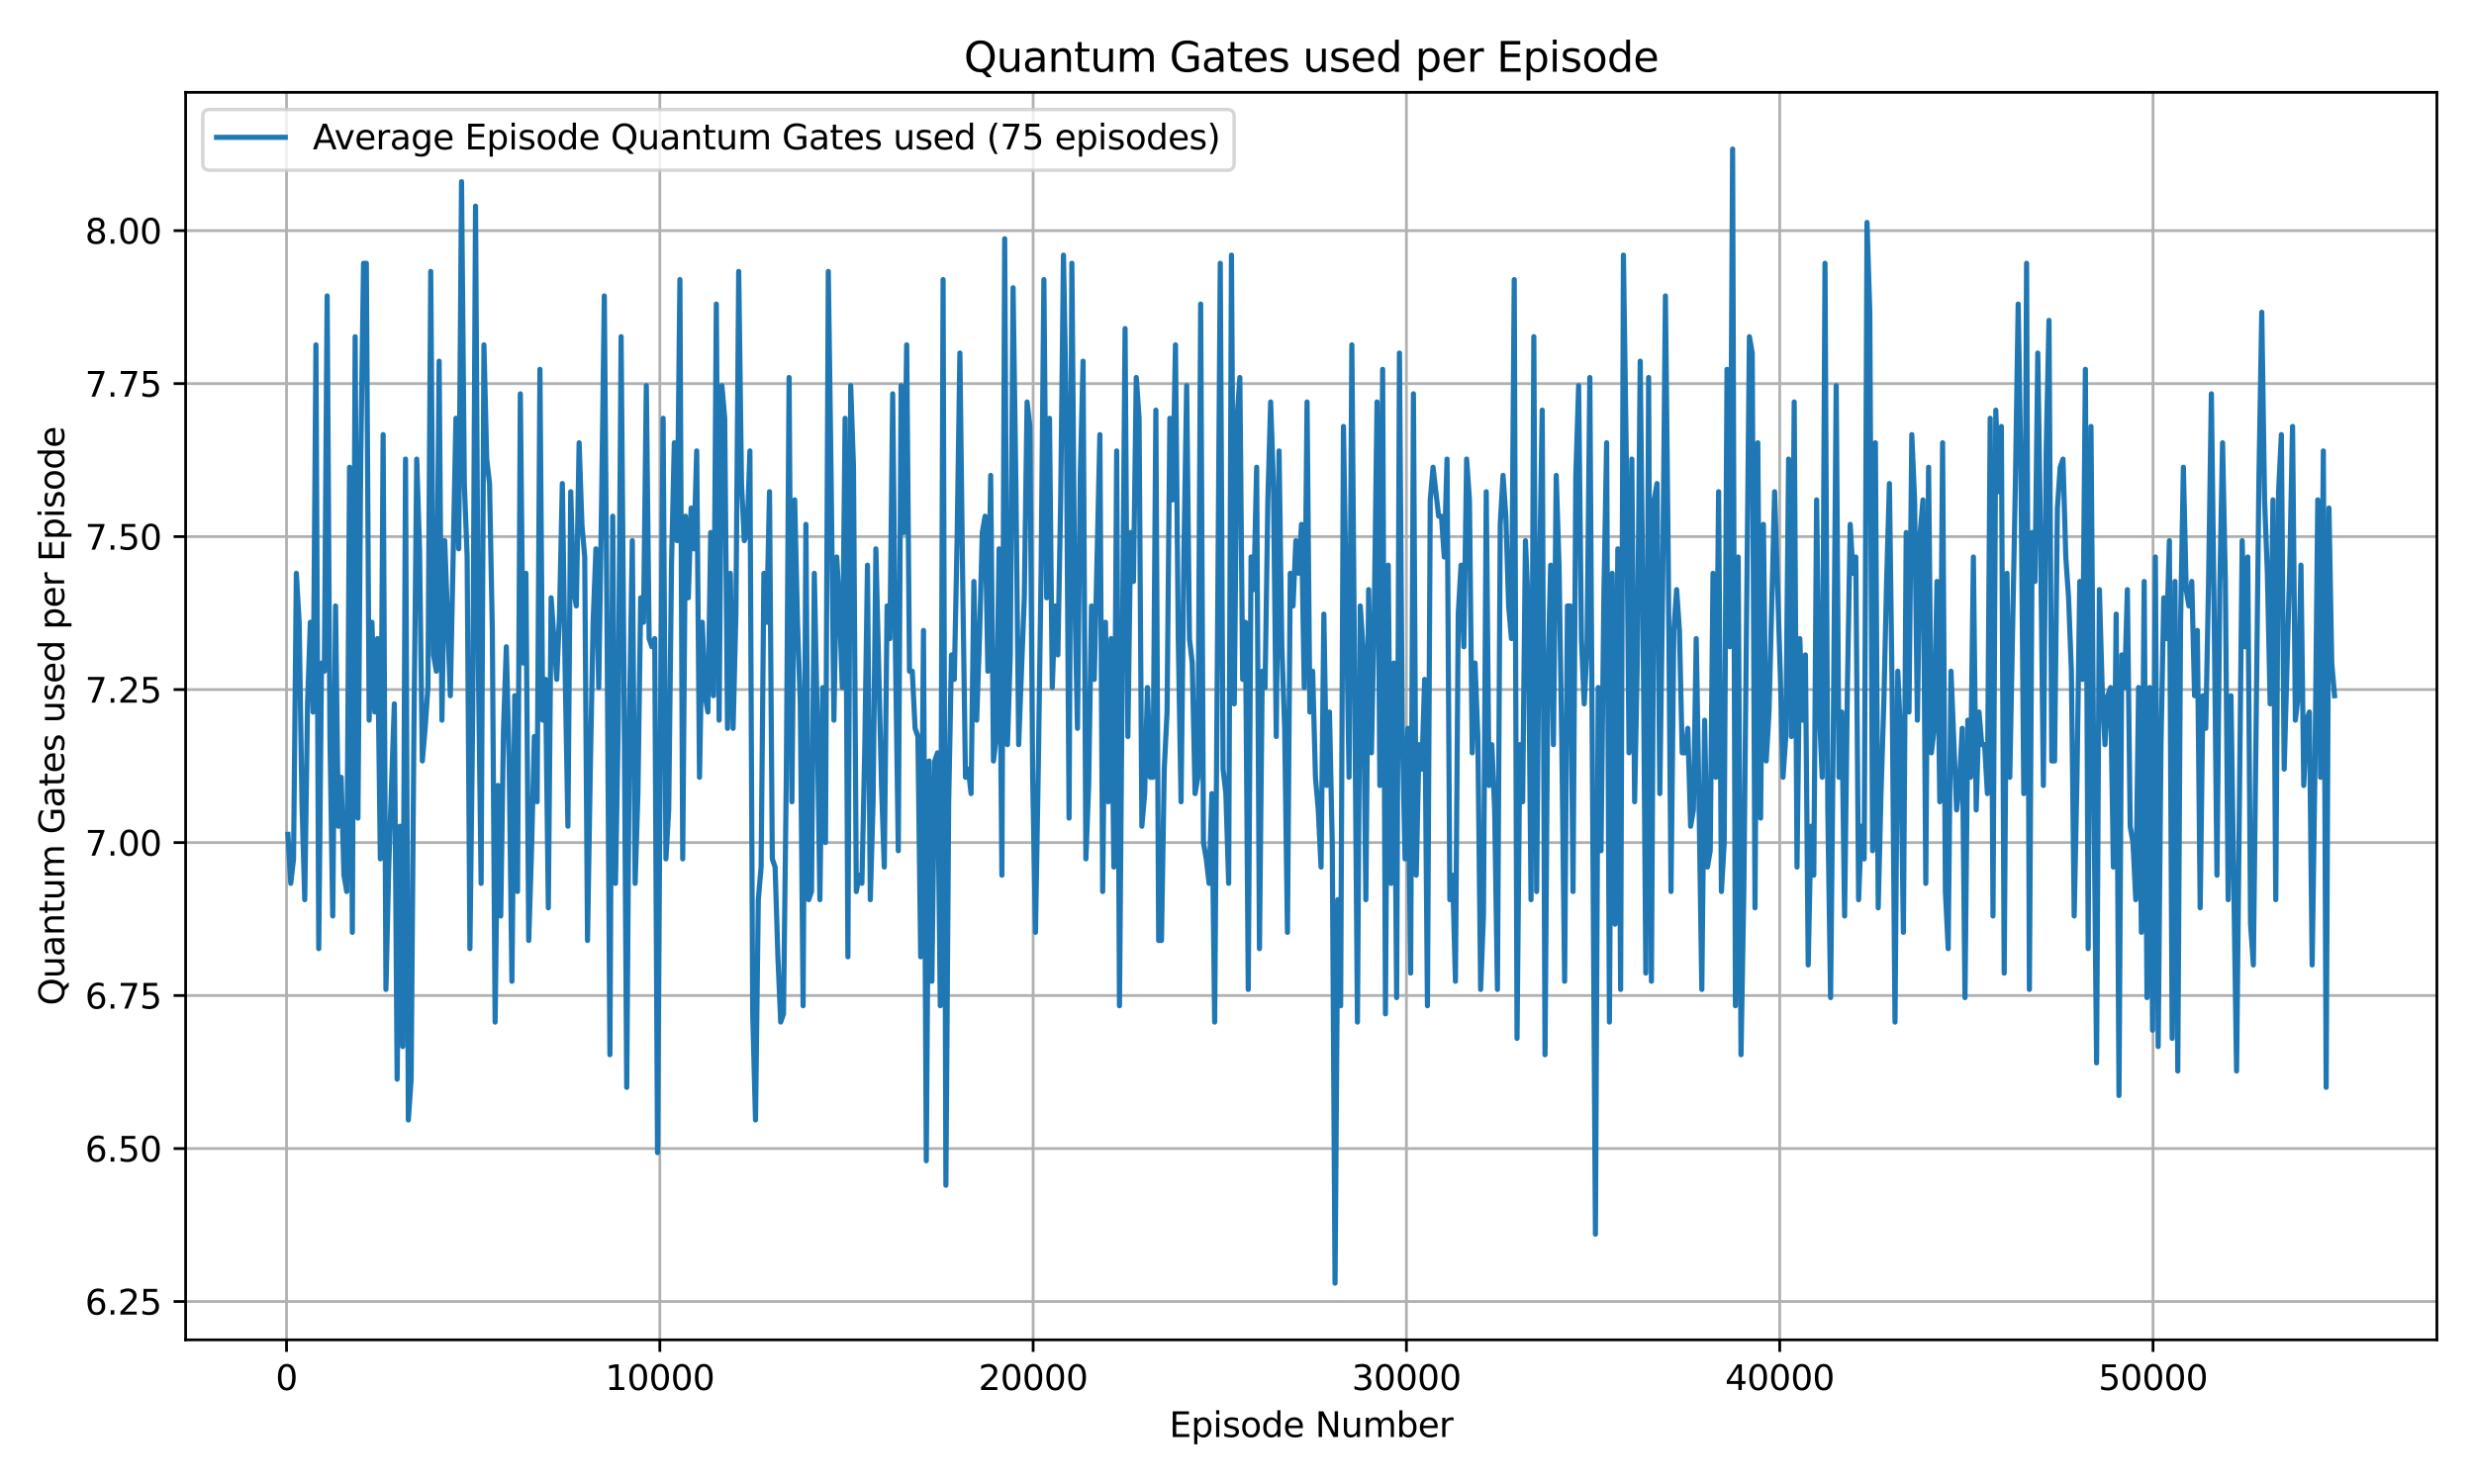 <?xml version="1.0" encoding="utf-8" standalone="no"?>
<!DOCTYPE svg PUBLIC "-//W3C//DTD SVG 1.1//EN"
  "http://www.w3.org/Graphics/SVG/1.1/DTD/svg11.dtd">
<svg xmlns:xlink="http://www.w3.org/1999/xlink" width="720pt" height="432pt" viewBox="0 0 720 432" xmlns="http://www.w3.org/2000/svg" version="1.1">
 <defs>
  <style type="text/css">*{stroke-linejoin: round; stroke-linecap: butt}</style>
 </defs>
 <g id="figure_1">
  <g id="patch_1">
   <path d="M 0 432 
L 720 432 
L 720 0 
L 0 0 
z
" style="fill: #ffffff"/>
  </g>
  <g id="axes_1">
   <g id="patch_2">
    <path d="M 54.02 390.04 
L 709.2 390.04 
L 709.2 26.88 
L 54.02 26.88 
z
" style="fill: #ffffff"/>
   </g>
   <g id="matplotlib.axis_1">
    <g id="xtick_1">
     <g id="line2d_1">
      <path d="M 83.388 390.04 
L 83.388 26.88 
" clip-path="url(#p7872c0fc2d)" style="fill: none; stroke: #b0b0b0; stroke-width: 0.8; stroke-linecap: square"/>
     </g>
     <g id="line2d_2">
      <defs>
       <path id="m941c49b161" d="M 0 0 
L 0 3.5 
" style="stroke: #000000; stroke-width: 0.8"/>
      </defs>
      <g>
       <use xlink:href="#m941c49b161" x="83.388" y="390.04" style="stroke: #000000; stroke-width: 0.8"/>
      </g>
     </g>
     <g id="text_1">
      <!-- 0 -->
      <g transform="translate(80.207 404.638) scale(0.1 -0.1)">
       <defs>
        <path id="DejaVuSans-30" d="M 2034 4250 
Q 1547 4250 1301 3770 
Q 1056 3291 1056 2328 
Q 1056 1369 1301 889 
Q 1547 409 2034 409 
Q 2525 409 2770 889 
Q 3016 1369 3016 2328 
Q 3016 3291 2770 3770 
Q 2525 4250 2034 4250 
z
M 2034 4750 
Q 2819 4750 3233 4129 
Q 3647 3509 3647 2328 
Q 3647 1150 3233 529 
Q 2819 -91 2034 -91 
Q 1250 -91 836 529 
Q 422 1150 422 2328 
Q 422 3509 836 4129 
Q 1250 4750 2034 4750 
z
" transform="scale(0.016)"/>
       </defs>
       <use xlink:href="#DejaVuSans-30"/>
      </g>
     </g>
    </g>
    <g id="xtick_2">
     <g id="line2d_3">
      <path d="M 192.028 390.04 
L 192.028 26.88 
" clip-path="url(#p7872c0fc2d)" style="fill: none; stroke: #b0b0b0; stroke-width: 0.8; stroke-linecap: square"/>
     </g>
     <g id="line2d_4">
      <g>
       <use xlink:href="#m941c49b161" x="192.028" y="390.04" style="stroke: #000000; stroke-width: 0.8"/>
      </g>
     </g>
     <g id="text_2">
      <!-- 10000 -->
      <g transform="translate(176.122 404.638) scale(0.1 -0.1)">
       <defs>
        <path id="DejaVuSans-31" d="M 794 531 
L 1825 531 
L 1825 4091 
L 703 3866 
L 703 4441 
L 1819 4666 
L 2450 4666 
L 2450 531 
L 3481 531 
L 3481 0 
L 794 0 
L 794 531 
z
" transform="scale(0.016)"/>
       </defs>
       <use xlink:href="#DejaVuSans-31"/>
       <use xlink:href="#DejaVuSans-30" transform="translate(63.623 0)"/>
       <use xlink:href="#DejaVuSans-30" transform="translate(127.246 0)"/>
       <use xlink:href="#DejaVuSans-30" transform="translate(190.869 0)"/>
       <use xlink:href="#DejaVuSans-30" transform="translate(254.492 0)"/>
      </g>
     </g>
    </g>
    <g id="xtick_3">
     <g id="line2d_5">
      <path d="M 300.668 390.04 
L 300.668 26.88 
" clip-path="url(#p7872c0fc2d)" style="fill: none; stroke: #b0b0b0; stroke-width: 0.8; stroke-linecap: square"/>
     </g>
     <g id="line2d_6">
      <g>
       <use xlink:href="#m941c49b161" x="300.668" y="390.04" style="stroke: #000000; stroke-width: 0.8"/>
      </g>
     </g>
     <g id="text_3">
      <!-- 20000 -->
      <g transform="translate(284.762 404.638) scale(0.1 -0.1)">
       <defs>
        <path id="DejaVuSans-32" d="M 1228 531 
L 3431 531 
L 3431 0 
L 469 0 
L 469 531 
Q 828 903 1448 1529 
Q 2069 2156 2228 2338 
Q 2531 2678 2651 2914 
Q 2772 3150 2772 3378 
Q 2772 3750 2511 3984 
Q 2250 4219 1831 4219 
Q 1534 4219 1204 4116 
Q 875 4013 500 3803 
L 500 4441 
Q 881 4594 1212 4672 
Q 1544 4750 1819 4750 
Q 2544 4750 2975 4387 
Q 3406 4025 3406 3419 
Q 3406 3131 3298 2873 
Q 3191 2616 2906 2266 
Q 2828 2175 2409 1742 
Q 1991 1309 1228 531 
z
" transform="scale(0.016)"/>
       </defs>
       <use xlink:href="#DejaVuSans-32"/>
       <use xlink:href="#DejaVuSans-30" transform="translate(63.623 0)"/>
       <use xlink:href="#DejaVuSans-30" transform="translate(127.246 0)"/>
       <use xlink:href="#DejaVuSans-30" transform="translate(190.869 0)"/>
       <use xlink:href="#DejaVuSans-30" transform="translate(254.492 0)"/>
      </g>
     </g>
    </g>
    <g id="xtick_4">
     <g id="line2d_7">
      <path d="M 409.308 390.04 
L 409.308 26.88 
" clip-path="url(#p7872c0fc2d)" style="fill: none; stroke: #b0b0b0; stroke-width: 0.8; stroke-linecap: square"/>
     </g>
     <g id="line2d_8">
      <g>
       <use xlink:href="#m941c49b161" x="409.308" y="390.04" style="stroke: #000000; stroke-width: 0.8"/>
      </g>
     </g>
     <g id="text_4">
      <!-- 30000 -->
      <g transform="translate(393.401 404.638) scale(0.1 -0.1)">
       <defs>
        <path id="DejaVuSans-33" d="M 2597 2516 
Q 3050 2419 3304 2112 
Q 3559 1806 3559 1356 
Q 3559 666 3084 287 
Q 2609 -91 1734 -91 
Q 1441 -91 1130 -33 
Q 819 25 488 141 
L 488 750 
Q 750 597 1062 519 
Q 1375 441 1716 441 
Q 2309 441 2620 675 
Q 2931 909 2931 1356 
Q 2931 1769 2642 2001 
Q 2353 2234 1838 2234 
L 1294 2234 
L 1294 2753 
L 1863 2753 
Q 2328 2753 2575 2939 
Q 2822 3125 2822 3475 
Q 2822 3834 2567 4026 
Q 2313 4219 1838 4219 
Q 1578 4219 1281 4162 
Q 984 4106 628 3988 
L 628 4550 
Q 988 4650 1302 4700 
Q 1616 4750 1894 4750 
Q 2613 4750 3031 4423 
Q 3450 4097 3450 3541 
Q 3450 3153 3228 2886 
Q 3006 2619 2597 2516 
z
" transform="scale(0.016)"/>
       </defs>
       <use xlink:href="#DejaVuSans-33"/>
       <use xlink:href="#DejaVuSans-30" transform="translate(63.623 0)"/>
       <use xlink:href="#DejaVuSans-30" transform="translate(127.246 0)"/>
       <use xlink:href="#DejaVuSans-30" transform="translate(190.869 0)"/>
       <use xlink:href="#DejaVuSans-30" transform="translate(254.492 0)"/>
      </g>
     </g>
    </g>
    <g id="xtick_5">
     <g id="line2d_9">
      <path d="M 517.948 390.04 
L 517.948 26.88 
" clip-path="url(#p7872c0fc2d)" style="fill: none; stroke: #b0b0b0; stroke-width: 0.8; stroke-linecap: square"/>
     </g>
     <g id="line2d_10">
      <g>
       <use xlink:href="#m941c49b161" x="517.948" y="390.04" style="stroke: #000000; stroke-width: 0.8"/>
      </g>
     </g>
     <g id="text_5">
      <!-- 40000 -->
      <g transform="translate(502.041 404.638) scale(0.1 -0.1)">
       <defs>
        <path id="DejaVuSans-34" d="M 2419 4116 
L 825 1625 
L 2419 1625 
L 2419 4116 
z
M 2253 4666 
L 3047 4666 
L 3047 1625 
L 3713 1625 
L 3713 1100 
L 3047 1100 
L 3047 0 
L 2419 0 
L 2419 1100 
L 313 1100 
L 313 1709 
L 2253 4666 
z
" transform="scale(0.016)"/>
       </defs>
       <use xlink:href="#DejaVuSans-34"/>
       <use xlink:href="#DejaVuSans-30" transform="translate(63.623 0)"/>
       <use xlink:href="#DejaVuSans-30" transform="translate(127.246 0)"/>
       <use xlink:href="#DejaVuSans-30" transform="translate(190.869 0)"/>
       <use xlink:href="#DejaVuSans-30" transform="translate(254.492 0)"/>
      </g>
     </g>
    </g>
    <g id="xtick_6">
     <g id="line2d_11">
      <path d="M 626.588 390.04 
L 626.588 26.88 
" clip-path="url(#p7872c0fc2d)" style="fill: none; stroke: #b0b0b0; stroke-width: 0.8; stroke-linecap: square"/>
     </g>
     <g id="line2d_12">
      <g>
       <use xlink:href="#m941c49b161" x="626.588" y="390.04" style="stroke: #000000; stroke-width: 0.8"/>
      </g>
     </g>
     <g id="text_6">
      <!-- 50000 -->
      <g transform="translate(610.681 404.638) scale(0.1 -0.1)">
       <defs>
        <path id="DejaVuSans-35" d="M 691 4666 
L 3169 4666 
L 3169 4134 
L 1269 4134 
L 1269 2991 
Q 1406 3038 1543 3061 
Q 1681 3084 1819 3084 
Q 2600 3084 3056 2656 
Q 3513 2228 3513 1497 
Q 3513 744 3044 326 
Q 2575 -91 1722 -91 
Q 1428 -91 1123 -41 
Q 819 9 494 109 
L 494 744 
Q 775 591 1075 516 
Q 1375 441 1709 441 
Q 2250 441 2565 725 
Q 2881 1009 2881 1497 
Q 2881 1984 2565 2268 
Q 2250 2553 1709 2553 
Q 1456 2553 1204 2497 
Q 953 2441 691 2322 
L 691 4666 
z
" transform="scale(0.016)"/>
       </defs>
       <use xlink:href="#DejaVuSans-35"/>
       <use xlink:href="#DejaVuSans-30" transform="translate(63.623 0)"/>
       <use xlink:href="#DejaVuSans-30" transform="translate(127.246 0)"/>
       <use xlink:href="#DejaVuSans-30" transform="translate(190.869 0)"/>
       <use xlink:href="#DejaVuSans-30" transform="translate(254.492 0)"/>
      </g>
     </g>
    </g>
    <g id="text_7">
     <!-- Episode Number -->
     <g transform="translate(340.298 418.317) scale(0.1 -0.1)">
      <defs>
       <path id="DejaVuSans-45" d="M 628 4666 
L 3578 4666 
L 3578 4134 
L 1259 4134 
L 1259 2753 
L 3481 2753 
L 3481 2222 
L 1259 2222 
L 1259 531 
L 3634 531 
L 3634 0 
L 628 0 
L 628 4666 
z
" transform="scale(0.016)"/>
       <path id="DejaVuSans-70" d="M 1159 525 
L 1159 -1331 
L 581 -1331 
L 581 3500 
L 1159 3500 
L 1159 2969 
Q 1341 3281 1617 3432 
Q 1894 3584 2278 3584 
Q 2916 3584 3314 3078 
Q 3713 2572 3713 1747 
Q 3713 922 3314 415 
Q 2916 -91 2278 -91 
Q 1894 -91 1617 61 
Q 1341 213 1159 525 
z
M 3116 1747 
Q 3116 2381 2855 2742 
Q 2594 3103 2138 3103 
Q 1681 3103 1420 2742 
Q 1159 2381 1159 1747 
Q 1159 1113 1420 752 
Q 1681 391 2138 391 
Q 2594 391 2855 752 
Q 3116 1113 3116 1747 
z
" transform="scale(0.016)"/>
       <path id="DejaVuSans-69" d="M 603 3500 
L 1178 3500 
L 1178 0 
L 603 0 
L 603 3500 
z
M 603 4863 
L 1178 4863 
L 1178 4134 
L 603 4134 
L 603 4863 
z
" transform="scale(0.016)"/>
       <path id="DejaVuSans-73" d="M 2834 3397 
L 2834 2853 
Q 2591 2978 2328 3040 
Q 2066 3103 1784 3103 
Q 1356 3103 1142 2972 
Q 928 2841 928 2578 
Q 928 2378 1081 2264 
Q 1234 2150 1697 2047 
L 1894 2003 
Q 2506 1872 2764 1633 
Q 3022 1394 3022 966 
Q 3022 478 2636 193 
Q 2250 -91 1575 -91 
Q 1294 -91 989 -36 
Q 684 19 347 128 
L 347 722 
Q 666 556 975 473 
Q 1284 391 1588 391 
Q 1994 391 2212 530 
Q 2431 669 2431 922 
Q 2431 1156 2273 1281 
Q 2116 1406 1581 1522 
L 1381 1569 
Q 847 1681 609 1914 
Q 372 2147 372 2553 
Q 372 3047 722 3315 
Q 1072 3584 1716 3584 
Q 2034 3584 2315 3537 
Q 2597 3491 2834 3397 
z
" transform="scale(0.016)"/>
       <path id="DejaVuSans-6f" d="M 1959 3097 
Q 1497 3097 1228 2736 
Q 959 2375 959 1747 
Q 959 1119 1226 758 
Q 1494 397 1959 397 
Q 2419 397 2687 759 
Q 2956 1122 2956 1747 
Q 2956 2369 2687 2733 
Q 2419 3097 1959 3097 
z
M 1959 3584 
Q 2709 3584 3137 3096 
Q 3566 2609 3566 1747 
Q 3566 888 3137 398 
Q 2709 -91 1959 -91 
Q 1206 -91 779 398 
Q 353 888 353 1747 
Q 353 2609 779 3096 
Q 1206 3584 1959 3584 
z
" transform="scale(0.016)"/>
       <path id="DejaVuSans-64" d="M 2906 2969 
L 2906 4863 
L 3481 4863 
L 3481 0 
L 2906 0 
L 2906 525 
Q 2725 213 2448 61 
Q 2172 -91 1784 -91 
Q 1150 -91 751 415 
Q 353 922 353 1747 
Q 353 2572 751 3078 
Q 1150 3584 1784 3584 
Q 2172 3584 2448 3432 
Q 2725 3281 2906 2969 
z
M 947 1747 
Q 947 1113 1208 752 
Q 1469 391 1925 391 
Q 2381 391 2643 752 
Q 2906 1113 2906 1747 
Q 2906 2381 2643 2742 
Q 2381 3103 1925 3103 
Q 1469 3103 1208 2742 
Q 947 2381 947 1747 
z
" transform="scale(0.016)"/>
       <path id="DejaVuSans-65" d="M 3597 1894 
L 3597 1613 
L 953 1613 
Q 991 1019 1311 708 
Q 1631 397 2203 397 
Q 2534 397 2845 478 
Q 3156 559 3463 722 
L 3463 178 
Q 3153 47 2828 -22 
Q 2503 -91 2169 -91 
Q 1331 -91 842 396 
Q 353 884 353 1716 
Q 353 2575 817 3079 
Q 1281 3584 2069 3584 
Q 2775 3584 3186 3129 
Q 3597 2675 3597 1894 
z
M 3022 2063 
Q 3016 2534 2758 2815 
Q 2500 3097 2075 3097 
Q 1594 3097 1305 2825 
Q 1016 2553 972 2059 
L 3022 2063 
z
" transform="scale(0.016)"/>
       <path id="DejaVuSans-20" transform="scale(0.016)"/>
       <path id="DejaVuSans-4e" d="M 628 4666 
L 1478 4666 
L 3547 763 
L 3547 4666 
L 4159 4666 
L 4159 0 
L 3309 0 
L 1241 3903 
L 1241 0 
L 628 0 
L 628 4666 
z
" transform="scale(0.016)"/>
       <path id="DejaVuSans-75" d="M 544 1381 
L 544 3500 
L 1119 3500 
L 1119 1403 
Q 1119 906 1312 657 
Q 1506 409 1894 409 
Q 2359 409 2629 706 
Q 2900 1003 2900 1516 
L 2900 3500 
L 3475 3500 
L 3475 0 
L 2900 0 
L 2900 538 
Q 2691 219 2414 64 
Q 2138 -91 1772 -91 
Q 1169 -91 856 284 
Q 544 659 544 1381 
z
M 1991 3584 
L 1991 3584 
z
" transform="scale(0.016)"/>
       <path id="DejaVuSans-6d" d="M 3328 2828 
Q 3544 3216 3844 3400 
Q 4144 3584 4550 3584 
Q 5097 3584 5394 3201 
Q 5691 2819 5691 2113 
L 5691 0 
L 5113 0 
L 5113 2094 
Q 5113 2597 4934 2840 
Q 4756 3084 4391 3084 
Q 3944 3084 3684 2787 
Q 3425 2491 3425 1978 
L 3425 0 
L 2847 0 
L 2847 2094 
Q 2847 2600 2669 2842 
Q 2491 3084 2119 3084 
Q 1678 3084 1418 2786 
Q 1159 2488 1159 1978 
L 1159 0 
L 581 0 
L 581 3500 
L 1159 3500 
L 1159 2956 
Q 1356 3278 1631 3431 
Q 1906 3584 2284 3584 
Q 2666 3584 2933 3390 
Q 3200 3197 3328 2828 
z
" transform="scale(0.016)"/>
       <path id="DejaVuSans-62" d="M 3116 1747 
Q 3116 2381 2855 2742 
Q 2594 3103 2138 3103 
Q 1681 3103 1420 2742 
Q 1159 2381 1159 1747 
Q 1159 1113 1420 752 
Q 1681 391 2138 391 
Q 2594 391 2855 752 
Q 3116 1113 3116 1747 
z
M 1159 2969 
Q 1341 3281 1617 3432 
Q 1894 3584 2278 3584 
Q 2916 3584 3314 3078 
Q 3713 2572 3713 1747 
Q 3713 922 3314 415 
Q 2916 -91 2278 -91 
Q 1894 -91 1617 61 
Q 1341 213 1159 525 
L 1159 0 
L 581 0 
L 581 4863 
L 1159 4863 
L 1159 2969 
z
" transform="scale(0.016)"/>
       <path id="DejaVuSans-72" d="M 2631 2963 
Q 2534 3019 2420 3045 
Q 2306 3072 2169 3072 
Q 1681 3072 1420 2755 
Q 1159 2438 1159 1844 
L 1159 0 
L 581 0 
L 581 3500 
L 1159 3500 
L 1159 2956 
Q 1341 3275 1631 3429 
Q 1922 3584 2338 3584 
Q 2397 3584 2469 3576 
Q 2541 3569 2628 3553 
L 2631 2963 
z
" transform="scale(0.016)"/>
      </defs>
      <use xlink:href="#DejaVuSans-45"/>
      <use xlink:href="#DejaVuSans-70" transform="translate(63.184 0)"/>
      <use xlink:href="#DejaVuSans-69" transform="translate(126.66 0)"/>
      <use xlink:href="#DejaVuSans-73" transform="translate(154.443 0)"/>
      <use xlink:href="#DejaVuSans-6f" transform="translate(206.543 0)"/>
      <use xlink:href="#DejaVuSans-64" transform="translate(267.725 0)"/>
      <use xlink:href="#DejaVuSans-65" transform="translate(331.201 0)"/>
      <use xlink:href="#DejaVuSans-20" transform="translate(392.725 0)"/>
      <use xlink:href="#DejaVuSans-4e" transform="translate(424.512 0)"/>
      <use xlink:href="#DejaVuSans-75" transform="translate(499.316 0)"/>
      <use xlink:href="#DejaVuSans-6d" transform="translate(562.695 0)"/>
      <use xlink:href="#DejaVuSans-62" transform="translate(660.107 0)"/>
      <use xlink:href="#DejaVuSans-65" transform="translate(723.584 0)"/>
      <use xlink:href="#DejaVuSans-72" transform="translate(785.107 0)"/>
     </g>
    </g>
   </g>
   <g id="matplotlib.axis_2">
    <g id="ytick_1">
     <g id="line2d_13">
      <path d="M 54.02 378.877 
L 709.2 378.877 
" clip-path="url(#p7872c0fc2d)" style="fill: none; stroke: #b0b0b0; stroke-width: 0.8; stroke-linecap: square"/>
     </g>
     <g id="line2d_14">
      <defs>
       <path id="m210c884909" d="M 0 0 
L -3.5 0 
" style="stroke: #000000; stroke-width: 0.8"/>
      </defs>
      <g>
       <use xlink:href="#m210c884909" x="54.02" y="378.877" style="stroke: #000000; stroke-width: 0.8"/>
      </g>
     </g>
     <g id="text_8">
      <!-- 6.25 -->
      <g transform="translate(24.754 382.676) scale(0.1 -0.1)">
       <defs>
        <path id="DejaVuSans-36" d="M 2113 2584 
Q 1688 2584 1439 2293 
Q 1191 2003 1191 1497 
Q 1191 994 1439 701 
Q 1688 409 2113 409 
Q 2538 409 2786 701 
Q 3034 994 3034 1497 
Q 3034 2003 2786 2293 
Q 2538 2584 2113 2584 
z
M 3366 4563 
L 3366 3988 
Q 3128 4100 2886 4159 
Q 2644 4219 2406 4219 
Q 1781 4219 1451 3797 
Q 1122 3375 1075 2522 
Q 1259 2794 1537 2939 
Q 1816 3084 2150 3084 
Q 2853 3084 3261 2657 
Q 3669 2231 3669 1497 
Q 3669 778 3244 343 
Q 2819 -91 2113 -91 
Q 1303 -91 875 529 
Q 447 1150 447 2328 
Q 447 3434 972 4092 
Q 1497 4750 2381 4750 
Q 2619 4750 2861 4703 
Q 3103 4656 3366 4563 
z
" transform="scale(0.016)"/>
        <path id="DejaVuSans-2e" d="M 684 794 
L 1344 794 
L 1344 0 
L 684 0 
L 684 794 
z
" transform="scale(0.016)"/>
       </defs>
       <use xlink:href="#DejaVuSans-36"/>
       <use xlink:href="#DejaVuSans-2e" transform="translate(63.623 0)"/>
       <use xlink:href="#DejaVuSans-32" transform="translate(95.41 0)"/>
       <use xlink:href="#DejaVuSans-35" transform="translate(159.033 0)"/>
      </g>
     </g>
    </g>
    <g id="ytick_2">
     <g id="line2d_15">
      <path d="M 54.02 334.343 
L 709.2 334.343 
" clip-path="url(#p7872c0fc2d)" style="fill: none; stroke: #b0b0b0; stroke-width: 0.8; stroke-linecap: square"/>
     </g>
     <g id="line2d_16">
      <g>
       <use xlink:href="#m210c884909" x="54.02" y="334.343" style="stroke: #000000; stroke-width: 0.8"/>
      </g>
     </g>
     <g id="text_9">
      <!-- 6.50 -->
      <g transform="translate(24.754 338.142) scale(0.1 -0.1)">
       <use xlink:href="#DejaVuSans-36"/>
       <use xlink:href="#DejaVuSans-2e" transform="translate(63.623 0)"/>
       <use xlink:href="#DejaVuSans-35" transform="translate(95.41 0)"/>
       <use xlink:href="#DejaVuSans-30" transform="translate(159.033 0)"/>
      </g>
     </g>
    </g>
    <g id="ytick_3">
     <g id="line2d_17">
      <path d="M 54.02 289.809 
L 709.2 289.809 
" clip-path="url(#p7872c0fc2d)" style="fill: none; stroke: #b0b0b0; stroke-width: 0.8; stroke-linecap: square"/>
     </g>
     <g id="line2d_18">
      <g>
       <use xlink:href="#m210c884909" x="54.02" y="289.809" style="stroke: #000000; stroke-width: 0.8"/>
      </g>
     </g>
     <g id="text_10">
      <!-- 6.75 -->
      <g transform="translate(24.754 293.608) scale(0.1 -0.1)">
       <defs>
        <path id="DejaVuSans-37" d="M 525 4666 
L 3525 4666 
L 3525 4397 
L 1831 0 
L 1172 0 
L 2766 4134 
L 525 4134 
L 525 4666 
z
" transform="scale(0.016)"/>
       </defs>
       <use xlink:href="#DejaVuSans-36"/>
       <use xlink:href="#DejaVuSans-2e" transform="translate(63.623 0)"/>
       <use xlink:href="#DejaVuSans-37" transform="translate(95.41 0)"/>
       <use xlink:href="#DejaVuSans-35" transform="translate(159.033 0)"/>
      </g>
     </g>
    </g>
    <g id="ytick_4">
     <g id="line2d_19">
      <path d="M 54.02 245.275 
L 709.2 245.275 
" clip-path="url(#p7872c0fc2d)" style="fill: none; stroke: #b0b0b0; stroke-width: 0.8; stroke-linecap: square"/>
     </g>
     <g id="line2d_20">
      <g>
       <use xlink:href="#m210c884909" x="54.02" y="245.275" style="stroke: #000000; stroke-width: 0.8"/>
      </g>
     </g>
     <g id="text_11">
      <!-- 7.00 -->
      <g transform="translate(24.754 249.074) scale(0.1 -0.1)">
       <use xlink:href="#DejaVuSans-37"/>
       <use xlink:href="#DejaVuSans-2e" transform="translate(63.623 0)"/>
       <use xlink:href="#DejaVuSans-30" transform="translate(95.41 0)"/>
       <use xlink:href="#DejaVuSans-30" transform="translate(159.033 0)"/>
      </g>
     </g>
    </g>
    <g id="ytick_5">
     <g id="line2d_21">
      <path d="M 54.02 200.741 
L 709.2 200.741 
" clip-path="url(#p7872c0fc2d)" style="fill: none; stroke: #b0b0b0; stroke-width: 0.8; stroke-linecap: square"/>
     </g>
     <g id="line2d_22">
      <g>
       <use xlink:href="#m210c884909" x="54.02" y="200.741" style="stroke: #000000; stroke-width: 0.8"/>
      </g>
     </g>
     <g id="text_12">
      <!-- 7.25 -->
      <g transform="translate(24.754 204.54) scale(0.1 -0.1)">
       <use xlink:href="#DejaVuSans-37"/>
       <use xlink:href="#DejaVuSans-2e" transform="translate(63.623 0)"/>
       <use xlink:href="#DejaVuSans-32" transform="translate(95.41 0)"/>
       <use xlink:href="#DejaVuSans-35" transform="translate(159.033 0)"/>
      </g>
     </g>
    </g>
    <g id="ytick_6">
     <g id="line2d_23">
      <path d="M 54.02 156.207 
L 709.2 156.207 
" clip-path="url(#p7872c0fc2d)" style="fill: none; stroke: #b0b0b0; stroke-width: 0.8; stroke-linecap: square"/>
     </g>
     <g id="line2d_24">
      <g>
       <use xlink:href="#m210c884909" x="54.02" y="156.207" style="stroke: #000000; stroke-width: 0.8"/>
      </g>
     </g>
     <g id="text_13">
      <!-- 7.50 -->
      <g transform="translate(24.754 160.006) scale(0.1 -0.1)">
       <use xlink:href="#DejaVuSans-37"/>
       <use xlink:href="#DejaVuSans-2e" transform="translate(63.623 0)"/>
       <use xlink:href="#DejaVuSans-35" transform="translate(95.41 0)"/>
       <use xlink:href="#DejaVuSans-30" transform="translate(159.033 0)"/>
      </g>
     </g>
    </g>
    <g id="ytick_7">
     <g id="line2d_25">
      <path d="M 54.02 111.673 
L 709.2 111.673 
" clip-path="url(#p7872c0fc2d)" style="fill: none; stroke: #b0b0b0; stroke-width: 0.8; stroke-linecap: square"/>
     </g>
     <g id="line2d_26">
      <g>
       <use xlink:href="#m210c884909" x="54.02" y="111.673" style="stroke: #000000; stroke-width: 0.8"/>
      </g>
     </g>
     <g id="text_14">
      <!-- 7.75 -->
      <g transform="translate(24.754 115.472) scale(0.1 -0.1)">
       <use xlink:href="#DejaVuSans-37"/>
       <use xlink:href="#DejaVuSans-2e" transform="translate(63.623 0)"/>
       <use xlink:href="#DejaVuSans-37" transform="translate(95.41 0)"/>
       <use xlink:href="#DejaVuSans-35" transform="translate(159.033 0)"/>
      </g>
     </g>
    </g>
    <g id="ytick_8">
     <g id="line2d_27">
      <path d="M 54.02 67.139 
L 709.2 67.139 
" clip-path="url(#p7872c0fc2d)" style="fill: none; stroke: #b0b0b0; stroke-width: 0.8; stroke-linecap: square"/>
     </g>
     <g id="line2d_28">
      <g>
       <use xlink:href="#m210c884909" x="54.02" y="67.139" style="stroke: #000000; stroke-width: 0.8"/>
      </g>
     </g>
     <g id="text_15">
      <!-- 8.00 -->
      <g transform="translate(24.754 70.938) scale(0.1 -0.1)">
       <defs>
        <path id="DejaVuSans-38" d="M 2034 2216 
Q 1584 2216 1326 1975 
Q 1069 1734 1069 1313 
Q 1069 891 1326 650 
Q 1584 409 2034 409 
Q 2484 409 2743 651 
Q 3003 894 3003 1313 
Q 3003 1734 2745 1975 
Q 2488 2216 2034 2216 
z
M 1403 2484 
Q 997 2584 770 2862 
Q 544 3141 544 3541 
Q 544 4100 942 4425 
Q 1341 4750 2034 4750 
Q 2731 4750 3128 4425 
Q 3525 4100 3525 3541 
Q 3525 3141 3298 2862 
Q 3072 2584 2669 2484 
Q 3125 2378 3379 2068 
Q 3634 1759 3634 1313 
Q 3634 634 3220 271 
Q 2806 -91 2034 -91 
Q 1263 -91 848 271 
Q 434 634 434 1313 
Q 434 1759 690 2068 
Q 947 2378 1403 2484 
z
M 1172 3481 
Q 1172 3119 1398 2916 
Q 1625 2713 2034 2713 
Q 2441 2713 2670 2916 
Q 2900 3119 2900 3481 
Q 2900 3844 2670 4047 
Q 2441 4250 2034 4250 
Q 1625 4250 1398 4047 
Q 1172 3844 1172 3481 
z
" transform="scale(0.016)"/>
       </defs>
       <use xlink:href="#DejaVuSans-38"/>
       <use xlink:href="#DejaVuSans-2e" transform="translate(63.623 0)"/>
       <use xlink:href="#DejaVuSans-30" transform="translate(95.41 0)"/>
       <use xlink:href="#DejaVuSans-30" transform="translate(159.033 0)"/>
      </g>
     </g>
    </g>
    <g id="text_16">
     <!-- Quantum Gates used per Episode -->
     <g transform="translate(18.675 292.701) rotate(-90) scale(0.1 -0.1)">
      <defs>
       <path id="DejaVuSans-51" d="M 2522 4238 
Q 1834 4238 1429 3725 
Q 1025 3213 1025 2328 
Q 1025 1447 1429 934 
Q 1834 422 2522 422 
Q 3209 422 3611 934 
Q 4013 1447 4013 2328 
Q 4013 3213 3611 3725 
Q 3209 4238 2522 4238 
z
M 3406 84 
L 4238 -825 
L 3475 -825 
L 2784 -78 
Q 2681 -84 2626 -87 
Q 2572 -91 2522 -91 
Q 1538 -91 948 567 
Q 359 1225 359 2328 
Q 359 3434 948 4092 
Q 1538 4750 2522 4750 
Q 3503 4750 4090 4092 
Q 4678 3434 4678 2328 
Q 4678 1516 4351 937 
Q 4025 359 3406 84 
z
" transform="scale(0.016)"/>
       <path id="DejaVuSans-61" d="M 2194 1759 
Q 1497 1759 1228 1600 
Q 959 1441 959 1056 
Q 959 750 1161 570 
Q 1363 391 1709 391 
Q 2188 391 2477 730 
Q 2766 1069 2766 1631 
L 2766 1759 
L 2194 1759 
z
M 3341 1997 
L 3341 0 
L 2766 0 
L 2766 531 
Q 2569 213 2275 61 
Q 1981 -91 1556 -91 
Q 1019 -91 701 211 
Q 384 513 384 1019 
Q 384 1609 779 1909 
Q 1175 2209 1959 2209 
L 2766 2209 
L 2766 2266 
Q 2766 2663 2505 2880 
Q 2244 3097 1772 3097 
Q 1472 3097 1187 3025 
Q 903 2953 641 2809 
L 641 3341 
Q 956 3463 1253 3523 
Q 1550 3584 1831 3584 
Q 2591 3584 2966 3190 
Q 3341 2797 3341 1997 
z
" transform="scale(0.016)"/>
       <path id="DejaVuSans-6e" d="M 3513 2113 
L 3513 0 
L 2938 0 
L 2938 2094 
Q 2938 2591 2744 2837 
Q 2550 3084 2163 3084 
Q 1697 3084 1428 2787 
Q 1159 2491 1159 1978 
L 1159 0 
L 581 0 
L 581 3500 
L 1159 3500 
L 1159 2956 
Q 1366 3272 1645 3428 
Q 1925 3584 2291 3584 
Q 2894 3584 3203 3211 
Q 3513 2838 3513 2113 
z
" transform="scale(0.016)"/>
       <path id="DejaVuSans-74" d="M 1172 4494 
L 1172 3500 
L 2356 3500 
L 2356 3053 
L 1172 3053 
L 1172 1153 
Q 1172 725 1289 603 
Q 1406 481 1766 481 
L 2356 481 
L 2356 0 
L 1766 0 
Q 1100 0 847 248 
Q 594 497 594 1153 
L 594 3053 
L 172 3053 
L 172 3500 
L 594 3500 
L 594 4494 
L 1172 4494 
z
" transform="scale(0.016)"/>
       <path id="DejaVuSans-47" d="M 3809 666 
L 3809 1919 
L 2778 1919 
L 2778 2438 
L 4434 2438 
L 4434 434 
Q 4069 175 3628 42 
Q 3188 -91 2688 -91 
Q 1594 -91 976 548 
Q 359 1188 359 2328 
Q 359 3472 976 4111 
Q 1594 4750 2688 4750 
Q 3144 4750 3555 4637 
Q 3966 4525 4313 4306 
L 4313 3634 
Q 3963 3931 3569 4081 
Q 3175 4231 2741 4231 
Q 1884 4231 1454 3753 
Q 1025 3275 1025 2328 
Q 1025 1384 1454 906 
Q 1884 428 2741 428 
Q 3075 428 3337 486 
Q 3600 544 3809 666 
z
" transform="scale(0.016)"/>
      </defs>
      <use xlink:href="#DejaVuSans-51"/>
      <use xlink:href="#DejaVuSans-75" transform="translate(78.711 0)"/>
      <use xlink:href="#DejaVuSans-61" transform="translate(142.09 0)"/>
      <use xlink:href="#DejaVuSans-6e" transform="translate(203.369 0)"/>
      <use xlink:href="#DejaVuSans-74" transform="translate(266.748 0)"/>
      <use xlink:href="#DejaVuSans-75" transform="translate(305.957 0)"/>
      <use xlink:href="#DejaVuSans-6d" transform="translate(369.336 0)"/>
      <use xlink:href="#DejaVuSans-20" transform="translate(466.748 0)"/>
      <use xlink:href="#DejaVuSans-47" transform="translate(498.535 0)"/>
      <use xlink:href="#DejaVuSans-61" transform="translate(576.025 0)"/>
      <use xlink:href="#DejaVuSans-74" transform="translate(637.305 0)"/>
      <use xlink:href="#DejaVuSans-65" transform="translate(676.514 0)"/>
      <use xlink:href="#DejaVuSans-73" transform="translate(738.037 0)"/>
      <use xlink:href="#DejaVuSans-20" transform="translate(790.137 0)"/>
      <use xlink:href="#DejaVuSans-75" transform="translate(821.924 0)"/>
      <use xlink:href="#DejaVuSans-73" transform="translate(885.303 0)"/>
      <use xlink:href="#DejaVuSans-65" transform="translate(937.402 0)"/>
      <use xlink:href="#DejaVuSans-64" transform="translate(998.926 0)"/>
      <use xlink:href="#DejaVuSans-20" transform="translate(1062.402 0)"/>
      <use xlink:href="#DejaVuSans-70" transform="translate(1094.189 0)"/>
      <use xlink:href="#DejaVuSans-65" transform="translate(1157.666 0)"/>
      <use xlink:href="#DejaVuSans-72" transform="translate(1219.189 0)"/>
      <use xlink:href="#DejaVuSans-20" transform="translate(1260.303 0)"/>
      <use xlink:href="#DejaVuSans-45" transform="translate(1292.09 0)"/>
      <use xlink:href="#DejaVuSans-70" transform="translate(1355.273 0)"/>
      <use xlink:href="#DejaVuSans-69" transform="translate(1418.75 0)"/>
      <use xlink:href="#DejaVuSans-73" transform="translate(1446.533 0)"/>
      <use xlink:href="#DejaVuSans-6f" transform="translate(1498.633 0)"/>
      <use xlink:href="#DejaVuSans-64" transform="translate(1559.814 0)"/>
      <use xlink:href="#DejaVuSans-65" transform="translate(1623.291 0)"/>
     </g>
    </g>
   </g>
   <g id="line2d_29">
    <path d="M 83.801 242.9 
L 84.616 257.151 
L 85.431 250.025 
L 86.245 166.895 
L 87.06 181.146 
L 87.875 233.399 
L 88.69 261.901 
L 89.505 204.897 
L 90.319 181.146 
L 91.134 207.272 
L 91.949 100.391 
L 92.764 276.152 
L 93.578 193.022 
L 94.393 195.397 
L 95.208 86.14 
L 96.023 214.398 
L 96.838 266.651 
L 97.652 176.396 
L 98.467 240.524 
L 99.282 226.274 
L 100.097 254.775 
L 100.912 259.526 
L 101.726 136.018 
L 102.541 271.401 
L 103.356 98.016 
L 104.171 238.149 
L 104.986 133.643 
L 105.8 76.639 
L 106.615 76.639 
L 107.43 209.648 
L 108.245 181.146 
L 109.06 207.272 
L 109.874 185.896 
L 110.689 250.025 
L 111.504 126.517 
L 112.319 288.027 
L 113.134 252.4 
L 114.763 204.897 
L 115.578 314.154 
L 116.393 240.524 
L 117.208 304.653 
L 118.022 133.643 
L 118.837 326.03 
L 119.652 314.154 
L 120.467 212.023 
L 121.282 133.643 
L 122.096 159.769 
L 122.911 221.523 
L 123.726 212.023 
L 124.541 200.147 
L 125.356 79.014 
L 126.17 190.646 
L 126.985 195.397 
L 127.8 105.141 
L 128.615 209.648 
L 129.43 157.394 
L 131.059 202.522 
L 132.689 121.767 
L 133.504 159.769 
L 134.318 52.888 
L 135.133 140.768 
L 135.948 162.145 
L 136.763 276.152 
L 137.578 207.272 
L 138.392 60.013 
L 139.207 193.022 
L 140.022 257.151 
L 140.837 100.391 
L 141.652 133.643 
L 142.466 140.768 
L 143.281 183.521 
L 144.096 297.528 
L 144.911 228.649 
L 145.726 266.651 
L 146.54 212.023 
L 147.355 188.271 
L 148.17 221.523 
L 148.985 285.652 
L 149.8 202.522 
L 150.614 259.526 
L 151.429 114.642 
L 152.244 193.022 
L 153.059 166.895 
L 153.874 273.777 
L 154.688 247.65 
L 155.503 214.398 
L 156.318 233.399 
L 157.133 107.516 
L 157.948 209.648 
L 158.762 197.772 
L 159.577 264.276 
L 160.392 174.02 
L 162.022 197.772 
L 162.836 178.771 
L 163.651 140.768 
L 164.466 195.397 
L 165.281 240.524 
L 166.096 143.143 
L 166.91 171.645 
L 167.725 176.396 
L 168.54 128.893 
L 169.355 152.644 
L 170.17 162.145 
L 170.984 273.777 
L 171.799 223.898 
L 172.614 181.146 
L 173.429 159.769 
L 174.244 200.147 
L 175.058 147.894 
L 175.873 86.14 
L 176.688 185.896 
L 177.503 307.029 
L 178.318 150.269 
L 179.132 257.151 
L 179.947 209.648 
L 180.762 98.016 
L 181.577 195.397 
L 182.392 316.529 
L 183.206 207.272 
L 184.021 157.394 
L 184.836 257.151 
L 185.651 231.024 
L 186.466 174.02 
L 187.28 181.146 
L 188.095 112.267 
L 188.91 185.896 
L 189.725 188.271 
L 190.54 185.896 
L 191.354 335.53 
L 192.169 216.773 
L 192.984 121.767 
L 193.799 250.025 
L 194.614 235.774 
L 195.428 164.52 
L 196.243 128.893 
L 197.058 157.394 
L 197.873 81.39 
L 198.688 250.025 
L 199.502 150.269 
L 200.317 174.02 
L 201.132 147.894 
L 201.947 159.769 
L 202.762 131.268 
L 203.576 226.274 
L 204.391 181.146 
L 205.206 202.522 
L 206.021 207.272 
L 206.836 155.019 
L 207.65 202.522 
L 208.465 88.515 
L 209.28 209.648 
L 210.095 112.267 
L 210.91 121.767 
L 211.724 212.023 
L 212.539 166.895 
L 213.354 212.023 
L 214.169 178.771 
L 214.984 79.014 
L 215.798 140.768 
L 216.613 157.394 
L 217.428 155.019 
L 218.243 131.268 
L 219.058 295.153 
L 219.872 326.03 
L 220.687 261.901 
L 221.502 252.4 
L 222.317 166.895 
L 223.132 181.146 
L 223.946 143.143 
L 224.761 250.025 
L 225.576 252.4 
L 226.391 278.527 
L 227.206 297.528 
L 228.02 295.153 
L 228.835 226.274 
L 229.65 109.891 
L 230.465 233.399 
L 231.28 145.519 
L 232.094 181.146 
L 232.909 204.897 
L 233.724 292.778 
L 234.539 152.644 
L 235.354 261.901 
L 236.168 259.526 
L 236.983 166.895 
L 237.798 207.272 
L 238.613 261.901 
L 239.428 200.147 
L 240.242 245.275 
L 241.057 79.014 
L 241.872 138.393 
L 242.687 209.648 
L 243.502 162.145 
L 244.316 176.396 
L 245.131 200.147 
L 245.946 121.767 
L 246.761 278.527 
L 247.576 112.267 
L 248.39 136.018 
L 249.205 259.526 
L 250.02 254.775 
L 250.835 257.151 
L 251.65 219.148 
L 252.464 164.52 
L 253.279 261.901 
L 254.094 233.399 
L 254.909 159.769 
L 256.538 228.649 
L 257.353 252.4 
L 258.168 176.396 
L 258.983 185.896 
L 259.798 114.642 
L 260.612 190.646 
L 261.427 247.65 
L 262.242 112.267 
L 263.057 155.019 
L 263.872 100.391 
L 264.686 195.397 
L 265.501 195.397 
L 266.316 212.023 
L 267.131 214.398 
L 267.946 278.527 
L 268.76 183.521 
L 269.575 337.906 
L 270.39 221.523 
L 271.205 285.652 
L 272.02 221.523 
L 272.834 219.148 
L 273.649 292.778 
L 274.464 81.39 
L 275.279 345.031 
L 276.094 233.399 
L 276.908 190.646 
L 277.723 197.772 
L 278.538 157.394 
L 279.353 102.766 
L 280.168 169.27 
L 280.982 226.274 
L 281.797 223.898 
L 282.612 231.024 
L 283.427 169.27 
L 284.242 209.648 
L 285.056 185.896 
L 285.871 155.019 
L 286.686 150.269 
L 287.501 195.397 
L 288.315 138.393 
L 289.13 221.523 
L 289.945 214.398 
L 290.76 159.769 
L 291.575 254.775 
L 292.389 69.514 
L 293.204 216.773 
L 294.019 190.646 
L 294.834 83.765 
L 295.649 140.768 
L 296.463 216.773 
L 298.093 174.02 
L 298.908 117.017 
L 299.723 124.142 
L 300.537 226.274 
L 301.352 271.401 
L 302.167 223.898 
L 302.982 166.895 
L 303.797 81.39 
L 304.611 174.02 
L 305.426 121.767 
L 306.241 200.147 
L 307.056 176.396 
L 307.871 190.646 
L 308.685 145.519 
L 309.5 74.264 
L 310.315 119.392 
L 311.13 238.149 
L 311.945 76.639 
L 312.759 171.645 
L 313.574 212.023 
L 314.389 138.393 
L 315.204 105.141 
L 316.019 250.025 
L 316.833 228.649 
L 317.648 176.396 
L 318.463 197.772 
L 320.093 126.517 
L 320.907 259.526 
L 321.722 181.146 
L 322.537 233.399 
L 323.352 185.896 
L 324.167 252.4 
L 324.981 131.268 
L 325.796 292.778 
L 327.426 95.641 
L 328.241 214.398 
L 329.055 155.019 
L 329.87 169.27 
L 330.685 109.891 
L 331.5 121.767 
L 332.315 240.524 
L 333.129 231.024 
L 333.944 200.147 
L 334.759 226.274 
L 335.574 226.274 
L 336.389 119.392 
L 337.203 273.777 
L 338.018 273.777 
L 338.833 223.898 
L 339.648 207.272 
L 340.463 121.767 
L 341.277 145.519 
L 342.092 100.391 
L 342.907 185.896 
L 343.722 233.399 
L 344.537 162.145 
L 345.351 112.267 
L 346.166 185.896 
L 346.981 193.022 
L 347.796 231.024 
L 348.611 226.274 
L 349.425 88.515 
L 350.24 245.275 
L 351.055 250.025 
L 351.87 257.151 
L 352.685 231.024 
L 353.499 297.528 
L 355.129 76.639 
L 355.944 223.898 
L 356.759 231.024 
L 357.573 257.151 
L 358.388 74.264 
L 359.203 204.897 
L 360.018 121.767 
L 360.833 109.891 
L 361.647 197.772 
L 362.462 181.146 
L 363.277 288.027 
L 364.092 162.145 
L 364.907 171.645 
L 365.721 136.018 
L 366.536 276.152 
L 367.351 195.397 
L 368.166 200.147 
L 368.981 145.519 
L 369.795 117.017 
L 370.61 140.768 
L 371.425 214.398 
L 372.24 131.268 
L 373.055 188.271 
L 373.869 212.023 
L 374.684 271.401 
L 375.499 166.895 
L 376.314 176.396 
L 377.129 157.394 
L 377.943 166.895 
L 378.758 152.644 
L 379.573 200.147 
L 380.388 117.017 
L 381.203 207.272 
L 382.017 195.397 
L 382.832 226.274 
L 383.647 235.774 
L 384.462 252.4 
L 385.277 178.771 
L 386.091 228.649 
L 386.906 207.272 
L 387.721 245.275 
L 388.536 373.533 
L 389.351 261.901 
L 390.165 292.778 
L 390.98 124.142 
L 392.61 226.274 
L 393.425 100.391 
L 395.054 297.528 
L 395.869 176.396 
L 396.684 188.271 
L 397.499 261.901 
L 398.313 171.645 
L 399.128 219.148 
L 399.943 178.771 
L 400.758 117.017 
L 401.573 228.649 
L 402.387 107.516 
L 403.202 295.153 
L 404.017 164.52 
L 404.832 257.151 
L 405.647 193.022 
L 406.461 290.403 
L 407.276 102.766 
L 408.091 212.023 
L 408.906 250.025 
L 409.721 212.023 
L 410.535 283.277 
L 411.35 114.642 
L 412.165 254.775 
L 412.98 216.773 
L 413.795 223.898 
L 414.609 197.772 
L 415.424 292.778 
L 416.239 145.519 
L 417.054 136.018 
L 418.683 150.269 
L 419.498 150.269 
L 420.313 162.145 
L 421.128 133.643 
L 421.943 261.901 
L 422.757 254.775 
L 423.572 285.652 
L 424.387 178.771 
L 425.202 164.52 
L 426.017 188.271 
L 426.831 133.643 
L 427.646 145.519 
L 428.461 219.148 
L 429.276 193.022 
L 430.091 214.398 
L 430.905 288.027 
L 431.72 266.651 
L 432.535 143.143 
L 433.35 228.649 
L 434.165 216.773 
L 434.979 235.774 
L 435.794 288.027 
L 436.609 152.644 
L 437.424 138.393 
L 438.239 150.269 
L 439.053 176.396 
L 439.868 185.896 
L 440.683 81.39 
L 441.498 302.278 
L 442.313 216.773 
L 443.127 233.399 
L 443.942 157.394 
L 444.757 176.396 
L 445.572 261.901 
L 446.387 98.016 
L 447.201 259.526 
L 448.016 169.27 
L 448.831 119.392 
L 449.646 307.029 
L 450.461 197.772 
L 451.275 164.52 
L 452.09 216.773 
L 452.905 138.393 
L 453.72 164.52 
L 454.535 216.773 
L 455.349 285.652 
L 456.164 176.396 
L 456.979 176.396 
L 457.794 259.526 
L 458.609 138.393 
L 459.423 112.267 
L 460.238 185.896 
L 461.053 204.897 
L 461.868 188.271 
L 462.683 109.891 
L 464.312 359.282 
L 465.127 200.147 
L 465.942 247.65 
L 466.757 174.02 
L 467.571 128.893 
L 468.386 297.528 
L 469.201 166.895 
L 470.016 269.026 
L 470.831 159.769 
L 471.645 288.027 
L 472.46 74.264 
L 473.275 131.268 
L 474.09 219.148 
L 474.905 133.643 
L 475.719 233.399 
L 476.534 190.646 
L 477.349 105.141 
L 478.164 178.771 
L 478.978 283.277 
L 479.793 109.891 
L 480.608 285.652 
L 481.423 145.519 
L 482.238 140.768 
L 483.052 231.024 
L 483.867 171.645 
L 484.682 86.14 
L 485.497 162.145 
L 486.312 259.526 
L 487.126 183.521 
L 487.941 171.645 
L 488.756 183.521 
L 489.571 219.148 
L 490.386 219.148 
L 491.2 212.023 
L 492.015 240.524 
L 492.83 235.774 
L 493.645 185.896 
L 494.46 233.399 
L 495.274 288.027 
L 496.089 209.648 
L 496.904 252.4 
L 497.719 247.65 
L 498.534 166.895 
L 499.348 226.274 
L 500.163 143.143 
L 500.978 259.526 
L 501.793 245.275 
L 502.608 107.516 
L 503.422 188.271 
L 504.237 43.387 
L 505.052 292.778 
L 505.867 162.145 
L 506.682 307.029 
L 507.496 259.526 
L 509.126 98.016 
L 509.941 102.766 
L 510.756 264.276 
L 511.57 128.893 
L 512.385 238.149 
L 513.2 152.644 
L 514.015 221.523 
L 514.83 207.272 
L 516.459 143.143 
L 518.089 195.397 
L 518.904 226.274 
L 519.718 214.398 
L 520.533 133.643 
L 521.348 214.398 
L 522.163 117.017 
L 522.978 252.4 
L 523.792 185.896 
L 524.607 209.648 
L 525.422 190.646 
L 526.237 280.902 
L 527.052 240.524 
L 527.866 254.775 
L 528.681 145.519 
L 529.496 207.272 
L 530.311 226.274 
L 531.126 76.639 
L 531.94 235.774 
L 532.755 290.403 
L 533.57 209.648 
L 534.385 112.267 
L 535.2 226.274 
L 536.014 207.272 
L 536.829 266.651 
L 537.644 200.147 
L 538.459 152.644 
L 539.274 166.895 
L 540.088 162.145 
L 540.903 261.901 
L 541.718 240.524 
L 542.533 250.025 
L 543.348 64.764 
L 544.162 90.89 
L 544.977 247.65 
L 545.792 128.893 
L 546.607 264.276 
L 547.422 231.024 
L 548.236 204.897 
L 549.051 169.27 
L 549.866 140.768 
L 550.681 202.522 
L 551.496 297.528 
L 552.31 195.397 
L 553.125 214.398 
L 553.94 271.401 
L 554.755 155.019 
L 555.57 207.272 
L 556.384 126.517 
L 557.199 145.519 
L 558.014 209.648 
L 558.829 155.019 
L 559.644 145.519 
L 560.458 257.151 
L 561.273 136.018 
L 562.088 219.148 
L 562.903 212.023 
L 563.718 169.27 
L 564.532 233.399 
L 565.347 128.893 
L 566.162 259.526 
L 566.977 276.152 
L 567.792 195.397 
L 569.421 235.774 
L 570.236 228.649 
L 571.051 212.023 
L 571.866 290.403 
L 572.68 209.648 
L 573.495 226.274 
L 574.31 162.145 
L 575.125 235.774 
L 575.94 207.272 
L 576.754 216.773 
L 577.569 216.773 
L 578.384 231.024 
L 579.199 121.767 
L 580.014 266.651 
L 580.828 119.392 
L 581.643 143.143 
L 582.458 124.142 
L 583.273 283.277 
L 584.088 166.895 
L 584.902 226.274 
L 586.532 140.768 
L 587.347 88.515 
L 588.162 138.393 
L 588.976 231.024 
L 589.791 76.639 
L 590.606 288.027 
L 591.421 155.019 
L 592.236 169.27 
L 593.05 102.766 
L 593.865 157.394 
L 594.68 228.649 
L 595.495 131.268 
L 596.31 93.265 
L 597.124 221.523 
L 597.939 221.523 
L 598.754 147.894 
L 599.569 136.018 
L 600.384 133.643 
L 601.198 162.145 
L 602.013 174.02 
L 602.828 195.397 
L 603.643 266.651 
L 604.458 226.274 
L 605.272 169.27 
L 606.087 197.772 
L 606.902 107.516 
L 607.717 276.152 
L 608.532 124.142 
L 609.346 226.274 
L 610.161 309.404 
L 610.976 171.645 
L 611.791 200.147 
L 612.606 216.773 
L 613.42 202.522 
L 614.235 200.147 
L 615.05 252.4 
L 615.865 178.771 
L 616.68 318.904 
L 617.494 190.646 
L 618.309 200.147 
L 619.124 171.645 
L 619.939 240.524 
L 620.754 245.275 
L 621.568 261.901 
L 622.383 200.147 
L 623.198 271.401 
L 624.013 169.27 
L 624.828 290.403 
L 625.642 200.147 
L 626.457 299.903 
L 627.272 162.145 
L 628.087 304.653 
L 628.902 216.773 
L 629.716 174.02 
L 630.531 185.896 
L 631.346 157.394 
L 632.161 302.278 
L 632.976 169.27 
L 633.79 311.779 
L 634.605 181.146 
L 635.42 136.018 
L 636.235 171.645 
L 637.05 176.396 
L 637.864 169.27 
L 638.679 202.522 
L 639.494 183.521 
L 640.309 264.276 
L 641.124 202.522 
L 641.938 212.023 
L 642.753 169.27 
L 643.568 114.642 
L 644.383 178.771 
L 645.198 254.775 
L 646.012 171.645 
L 646.827 128.893 
L 647.642 169.27 
L 648.457 261.901 
L 649.272 202.522 
L 650.901 311.779 
L 652.531 157.394 
L 653.346 188.271 
L 654.16 162.145 
L 654.975 269.026 
L 655.79 280.902 
L 657.42 138.393 
L 658.234 90.89 
L 659.049 145.519 
L 659.864 166.895 
L 660.679 204.897 
L 661.494 145.519 
L 662.308 261.901 
L 663.123 143.143 
L 663.938 126.517 
L 664.753 223.898 
L 666.382 164.52 
L 667.197 124.142 
L 668.012 209.648 
L 668.827 202.522 
L 669.642 164.52 
L 670.456 228.649 
L 671.271 209.648 
L 672.086 207.272 
L 672.901 280.902 
L 673.715 223.898 
L 674.53 145.519 
L 675.345 226.274 
L 676.16 131.268 
L 676.975 316.529 
L 677.789 147.894 
L 678.604 193.022 
L 679.419 202.522 
L 679.419 202.522 
" clip-path="url(#p7872c0fc2d)" style="fill: none; stroke: #1f77b4; stroke-width: 1.5; stroke-linecap: square"/>
   </g>
   <g id="patch_3">
    <path d="M 54.02 390.04 
L 54.02 26.88 
" style="fill: none; stroke: #000000; stroke-width: 0.8; stroke-linejoin: miter; stroke-linecap: square"/>
   </g>
   <g id="patch_4">
    <path d="M 709.2 390.04 
L 709.2 26.88 
" style="fill: none; stroke: #000000; stroke-width: 0.8; stroke-linejoin: miter; stroke-linecap: square"/>
   </g>
   <g id="patch_5">
    <path d="M 54.02 390.04 
L 709.2 390.04 
" style="fill: none; stroke: #000000; stroke-width: 0.8; stroke-linejoin: miter; stroke-linecap: square"/>
   </g>
   <g id="patch_6">
    <path d="M 54.02 26.88 
L 709.2 26.88 
" style="fill: none; stroke: #000000; stroke-width: 0.8; stroke-linejoin: miter; stroke-linecap: square"/>
   </g>
   <g id="text_17">
    <!-- Quantum Gates used per Episode -->
    <g transform="translate(280.521 20.88) scale(0.12 -0.12)">
     <use xlink:href="#DejaVuSans-51"/>
     <use xlink:href="#DejaVuSans-75" transform="translate(78.711 0)"/>
     <use xlink:href="#DejaVuSans-61" transform="translate(142.09 0)"/>
     <use xlink:href="#DejaVuSans-6e" transform="translate(203.369 0)"/>
     <use xlink:href="#DejaVuSans-74" transform="translate(266.748 0)"/>
     <use xlink:href="#DejaVuSans-75" transform="translate(305.957 0)"/>
     <use xlink:href="#DejaVuSans-6d" transform="translate(369.336 0)"/>
     <use xlink:href="#DejaVuSans-20" transform="translate(466.748 0)"/>
     <use xlink:href="#DejaVuSans-47" transform="translate(498.535 0)"/>
     <use xlink:href="#DejaVuSans-61" transform="translate(576.025 0)"/>
     <use xlink:href="#DejaVuSans-74" transform="translate(637.305 0)"/>
     <use xlink:href="#DejaVuSans-65" transform="translate(676.514 0)"/>
     <use xlink:href="#DejaVuSans-73" transform="translate(738.037 0)"/>
     <use xlink:href="#DejaVuSans-20" transform="translate(790.137 0)"/>
     <use xlink:href="#DejaVuSans-75" transform="translate(821.924 0)"/>
     <use xlink:href="#DejaVuSans-73" transform="translate(885.303 0)"/>
     <use xlink:href="#DejaVuSans-65" transform="translate(937.402 0)"/>
     <use xlink:href="#DejaVuSans-64" transform="translate(998.926 0)"/>
     <use xlink:href="#DejaVuSans-20" transform="translate(1062.402 0)"/>
     <use xlink:href="#DejaVuSans-70" transform="translate(1094.189 0)"/>
     <use xlink:href="#DejaVuSans-65" transform="translate(1157.666 0)"/>
     <use xlink:href="#DejaVuSans-72" transform="translate(1219.189 0)"/>
     <use xlink:href="#DejaVuSans-20" transform="translate(1260.303 0)"/>
     <use xlink:href="#DejaVuSans-45" transform="translate(1292.09 0)"/>
     <use xlink:href="#DejaVuSans-70" transform="translate(1355.273 0)"/>
     <use xlink:href="#DejaVuSans-69" transform="translate(1418.75 0)"/>
     <use xlink:href="#DejaVuSans-73" transform="translate(1446.533 0)"/>
     <use xlink:href="#DejaVuSans-6f" transform="translate(1498.633 0)"/>
     <use xlink:href="#DejaVuSans-64" transform="translate(1559.814 0)"/>
     <use xlink:href="#DejaVuSans-65" transform="translate(1623.291 0)"/>
    </g>
   </g>
   <g id="legend_1">
    <g id="patch_7">
     <path d="M 61.02 49.558 
L 357.158 49.558 
Q 359.158 49.558 359.158 47.558 
L 359.158 33.88 
Q 359.158 31.88 357.158 31.88 
L 61.02 31.88 
Q 59.02 31.88 59.02 33.88 
L 59.02 47.558 
Q 59.02 49.558 61.02 49.558 
z
" style="fill: #ffffff; opacity: 0.8; stroke: #cccccc; stroke-linejoin: miter"/>
    </g>
    <g id="line2d_30">
     <path d="M 63.02 39.978 
L 73.02 39.978 
L 83.02 39.978 
" style="fill: none; stroke: #1f77b4; stroke-width: 1.5; stroke-linecap: square"/>
    </g>
    <g id="text_18">
     <!-- Average Episode Quantum Gates used (75 episodes) -->
     <g transform="translate(91.02 43.478) scale(0.1 -0.1)">
      <defs>
       <path id="DejaVuSans-41" d="M 2188 4044 
L 1331 1722 
L 3047 1722 
L 2188 4044 
z
M 1831 4666 
L 2547 4666 
L 4325 0 
L 3669 0 
L 3244 1197 
L 1141 1197 
L 716 0 
L 50 0 
L 1831 4666 
z
" transform="scale(0.016)"/>
       <path id="DejaVuSans-76" d="M 191 3500 
L 800 3500 
L 1894 563 
L 2988 3500 
L 3597 3500 
L 2284 0 
L 1503 0 
L 191 3500 
z
" transform="scale(0.016)"/>
       <path id="DejaVuSans-67" d="M 2906 1791 
Q 2906 2416 2648 2759 
Q 2391 3103 1925 3103 
Q 1463 3103 1205 2759 
Q 947 2416 947 1791 
Q 947 1169 1205 825 
Q 1463 481 1925 481 
Q 2391 481 2648 825 
Q 2906 1169 2906 1791 
z
M 3481 434 
Q 3481 -459 3084 -895 
Q 2688 -1331 1869 -1331 
Q 1566 -1331 1297 -1286 
Q 1028 -1241 775 -1147 
L 775 -588 
Q 1028 -725 1275 -790 
Q 1522 -856 1778 -856 
Q 2344 -856 2625 -561 
Q 2906 -266 2906 331 
L 2906 616 
Q 2728 306 2450 153 
Q 2172 0 1784 0 
Q 1141 0 747 490 
Q 353 981 353 1791 
Q 353 2603 747 3093 
Q 1141 3584 1784 3584 
Q 2172 3584 2450 3431 
Q 2728 3278 2906 2969 
L 2906 3500 
L 3481 3500 
L 3481 434 
z
" transform="scale(0.016)"/>
       <path id="DejaVuSans-28" d="M 1984 4856 
Q 1566 4138 1362 3434 
Q 1159 2731 1159 2009 
Q 1159 1288 1364 580 
Q 1569 -128 1984 -844 
L 1484 -844 
Q 1016 -109 783 600 
Q 550 1309 550 2009 
Q 550 2706 781 3412 
Q 1013 4119 1484 4856 
L 1984 4856 
z
" transform="scale(0.016)"/>
       <path id="DejaVuSans-29" d="M 513 4856 
L 1013 4856 
Q 1481 4119 1714 3412 
Q 1947 2706 1947 2009 
Q 1947 1309 1714 600 
Q 1481 -109 1013 -844 
L 513 -844 
Q 928 -128 1133 580 
Q 1338 1288 1338 2009 
Q 1338 2731 1133 3434 
Q 928 4138 513 4856 
z
" transform="scale(0.016)"/>
      </defs>
      <use xlink:href="#DejaVuSans-41"/>
      <use xlink:href="#DejaVuSans-76" transform="translate(62.533 0)"/>
      <use xlink:href="#DejaVuSans-65" transform="translate(121.713 0)"/>
      <use xlink:href="#DejaVuSans-72" transform="translate(183.236 0)"/>
      <use xlink:href="#DejaVuSans-61" transform="translate(224.35 0)"/>
      <use xlink:href="#DejaVuSans-67" transform="translate(285.629 0)"/>
      <use xlink:href="#DejaVuSans-65" transform="translate(349.105 0)"/>
      <use xlink:href="#DejaVuSans-20" transform="translate(410.629 0)"/>
      <use xlink:href="#DejaVuSans-45" transform="translate(442.416 0)"/>
      <use xlink:href="#DejaVuSans-70" transform="translate(505.6 0)"/>
      <use xlink:href="#DejaVuSans-69" transform="translate(569.076 0)"/>
      <use xlink:href="#DejaVuSans-73" transform="translate(596.859 0)"/>
      <use xlink:href="#DejaVuSans-6f" transform="translate(648.959 0)"/>
      <use xlink:href="#DejaVuSans-64" transform="translate(710.141 0)"/>
      <use xlink:href="#DejaVuSans-65" transform="translate(773.617 0)"/>
      <use xlink:href="#DejaVuSans-20" transform="translate(835.141 0)"/>
      <use xlink:href="#DejaVuSans-51" transform="translate(866.928 0)"/>
      <use xlink:href="#DejaVuSans-75" transform="translate(945.639 0)"/>
      <use xlink:href="#DejaVuSans-61" transform="translate(1009.018 0)"/>
      <use xlink:href="#DejaVuSans-6e" transform="translate(1070.297 0)"/>
      <use xlink:href="#DejaVuSans-74" transform="translate(1133.676 0)"/>
      <use xlink:href="#DejaVuSans-75" transform="translate(1172.885 0)"/>
      <use xlink:href="#DejaVuSans-6d" transform="translate(1236.264 0)"/>
      <use xlink:href="#DejaVuSans-20" transform="translate(1333.676 0)"/>
      <use xlink:href="#DejaVuSans-47" transform="translate(1365.463 0)"/>
      <use xlink:href="#DejaVuSans-61" transform="translate(1442.953 0)"/>
      <use xlink:href="#DejaVuSans-74" transform="translate(1504.232 0)"/>
      <use xlink:href="#DejaVuSans-65" transform="translate(1543.441 0)"/>
      <use xlink:href="#DejaVuSans-73" transform="translate(1604.965 0)"/>
      <use xlink:href="#DejaVuSans-20" transform="translate(1657.064 0)"/>
      <use xlink:href="#DejaVuSans-75" transform="translate(1688.852 0)"/>
      <use xlink:href="#DejaVuSans-73" transform="translate(1752.23 0)"/>
      <use xlink:href="#DejaVuSans-65" transform="translate(1804.33 0)"/>
      <use xlink:href="#DejaVuSans-64" transform="translate(1865.854 0)"/>
      <use xlink:href="#DejaVuSans-20" transform="translate(1929.33 0)"/>
      <use xlink:href="#DejaVuSans-28" transform="translate(1961.117 0)"/>
      <use xlink:href="#DejaVuSans-37" transform="translate(2000.131 0)"/>
      <use xlink:href="#DejaVuSans-35" transform="translate(2063.754 0)"/>
      <use xlink:href="#DejaVuSans-20" transform="translate(2127.377 0)"/>
      <use xlink:href="#DejaVuSans-65" transform="translate(2159.164 0)"/>
      <use xlink:href="#DejaVuSans-70" transform="translate(2220.688 0)"/>
      <use xlink:href="#DejaVuSans-69" transform="translate(2284.164 0)"/>
      <use xlink:href="#DejaVuSans-73" transform="translate(2311.947 0)"/>
      <use xlink:href="#DejaVuSans-6f" transform="translate(2364.047 0)"/>
      <use xlink:href="#DejaVuSans-64" transform="translate(2425.229 0)"/>
      <use xlink:href="#DejaVuSans-65" transform="translate(2488.705 0)"/>
      <use xlink:href="#DejaVuSans-73" transform="translate(2550.229 0)"/>
      <use xlink:href="#DejaVuSans-29" transform="translate(2602.328 0)"/>
     </g>
    </g>
   </g>
  </g>
 </g>
 <defs>
  <clipPath id="p7872c0fc2d">
   <rect x="54.02" y="26.88" width="655.18" height="363.16"/>
  </clipPath>
 </defs>
</svg>
